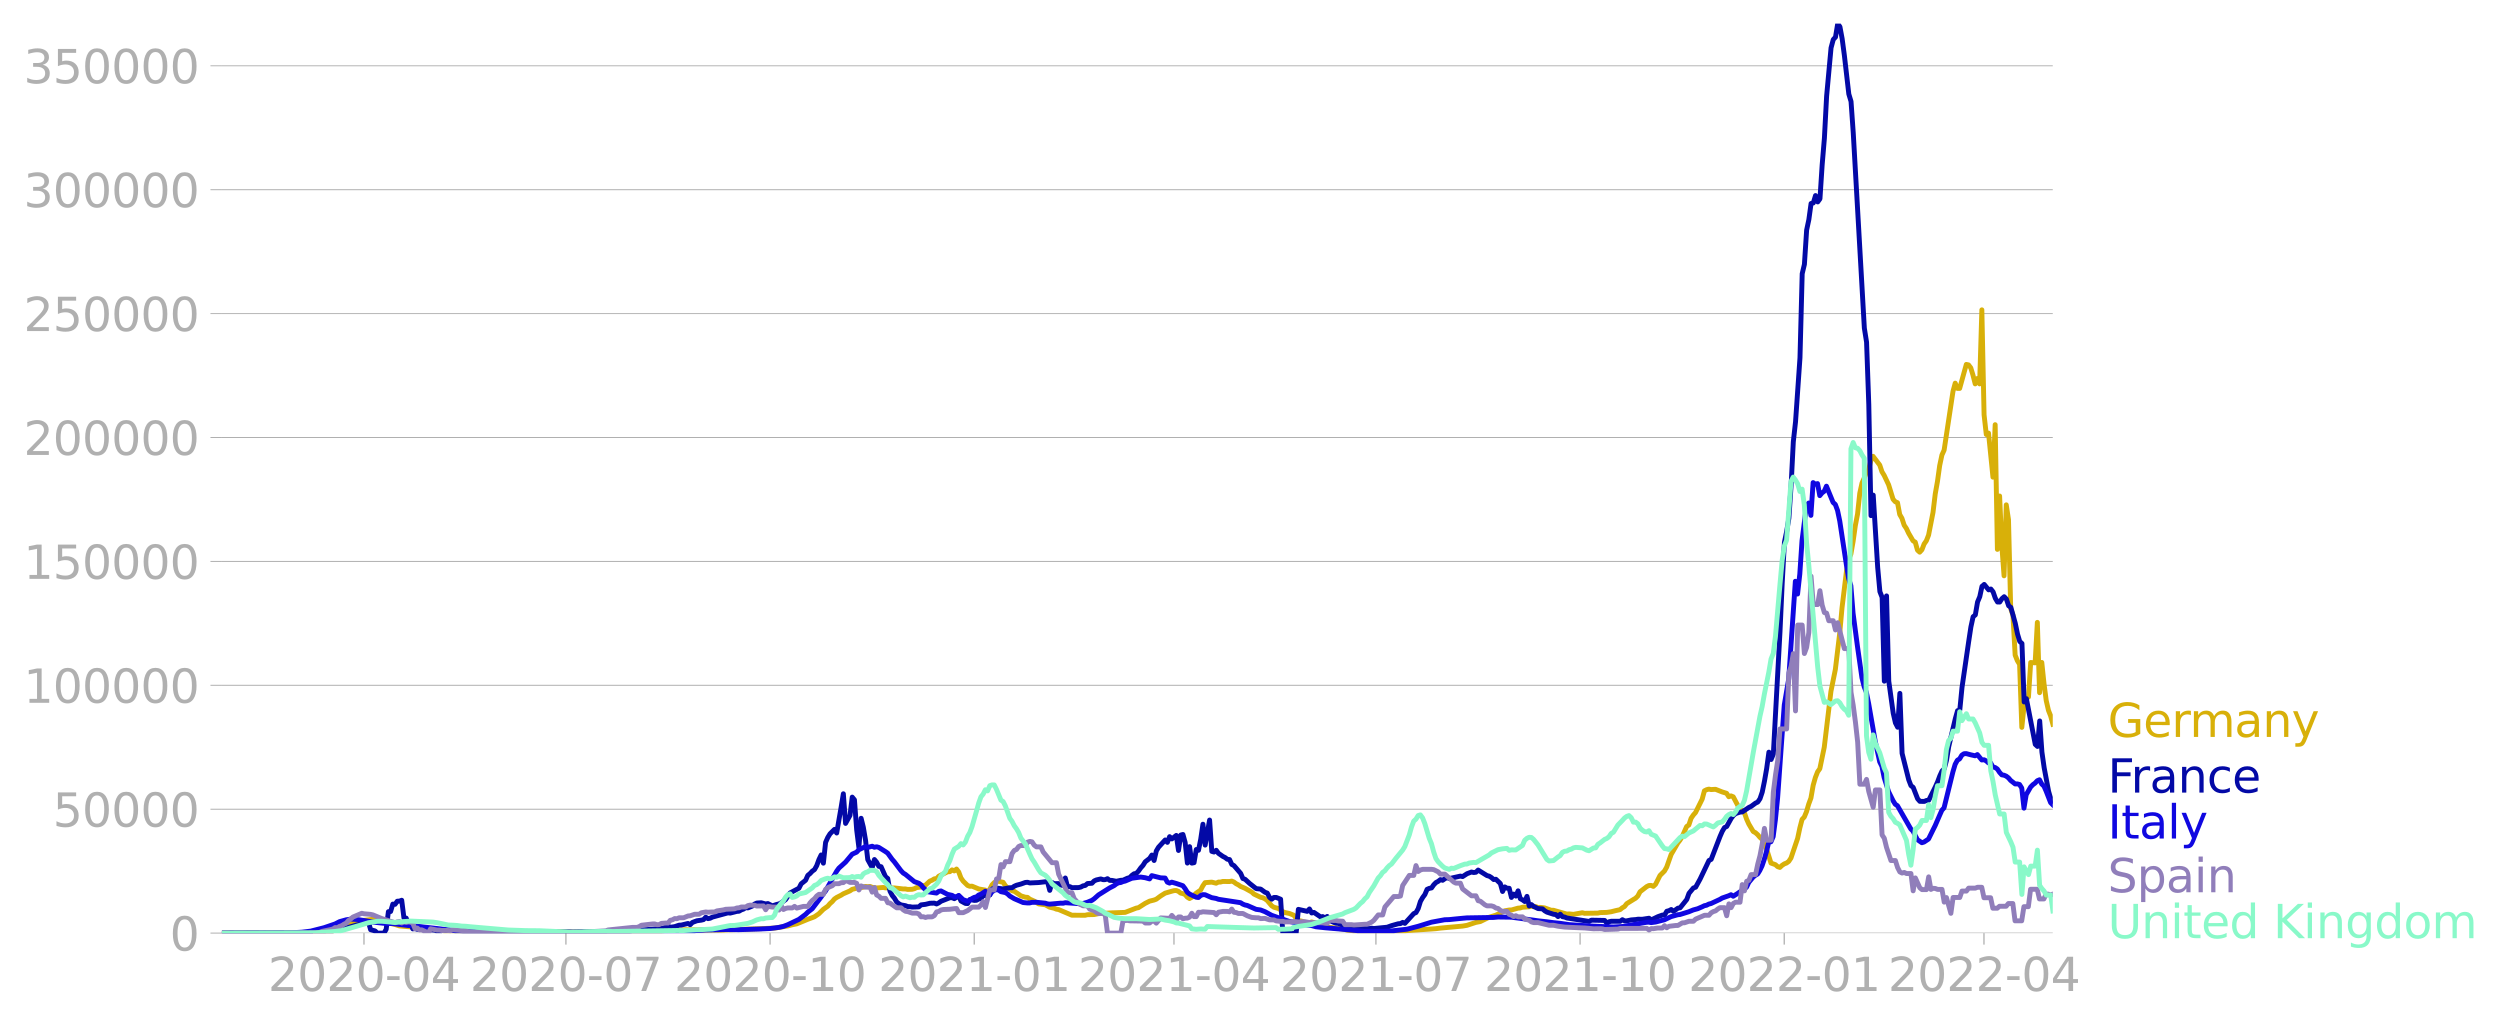 <svg xmlns:xlink="http://www.w3.org/1999/xlink" width="1015.94" height="416.199" viewBox="0 0 761.955 312.149" xmlns="http://www.w3.org/2000/svg"><defs><style>*{stroke-linejoin:round;stroke-linecap:butt}</style></defs><g id="figure_1"><path d="M0 312.15h761.955V0H0v312.15z" style="fill:none" id="patch_1"/><g id="axes_1"><path d="M67.645 284.4h558V7.2h-558v277.2z" style="fill:none" id="patch_2"/><g id="matplotlib.axis_1"><g id="xtick_1"><g id="line2d_1"><defs><path id="m79f52e9667" d="M0 0v3.5" style="stroke:#b0b0b0;stroke-width:.4"/></defs><use xlink:href="#m79f52e9667" x="110.932" y="284.4" style="fill:#b0b0b0;stroke:#b0b0b0;stroke-width:.4"/></g><g style="fill:#b0b0b0" transform="matrix(.14 0 0 -.14 81.684 302.038)" id="text_1"><defs><path id="DejaVuSans-32" d="M1228 531h2203V0H469v531q359 372 979 998 621 627 780 809 303 340 423 576 121 236 121 464 0 372-261 606-261 235-680 235-297 0-627-103-329-103-704-313v638q381 153 712 231 332 78 607 78 725 0 1156-363 431-362 431-968 0-288-108-546-107-257-392-607-78-91-497-524-418-433-1181-1211z" transform="scale(.016)"/><path id="DejaVuSans-30" d="M2034 4250q-487 0-733-480-245-479-245-1442 0-959 245-1439 246-480 733-480 491 0 736 480 246 480 246 1439 0 963-246 1442-245 480-736 480zm0 500q785 0 1199-621 414-620 414-1801 0-1178-414-1799Q2819-91 2034-91q-784 0-1198 620-414 621-414 1799 0 1181 414 1801 414 621 1198 621z" transform="scale(.016)"/><path id="DejaVuSans-2d" d="M313 2009h1684v-512H313v512z" transform="scale(.016)"/><path id="DejaVuSans-34" d="M2419 4116 825 1625h1594v2491zm-166 550h794V1625h666v-525h-666V0h-628v1100H313v609l1940 2957z" transform="scale(.016)"/></defs><use xlink:href="#DejaVuSans-32"/><use xlink:href="#DejaVuSans-30" x="63.623"/><use xlink:href="#DejaVuSans-32" x="127.246"/><use xlink:href="#DejaVuSans-30" x="190.869"/><use xlink:href="#DejaVuSans-2d" x="254.492"/><use xlink:href="#DejaVuSans-30" x="290.576"/><use xlink:href="#DejaVuSans-34" x="354.199"/></g></g><g id="xtick_2"><use xlink:href="#m79f52e9667" x="172.481" y="284.4" style="fill:#b0b0b0;stroke:#b0b0b0;stroke-width:.4" id="line2d_2"/><g style="fill:#b0b0b0" transform="matrix(.14 0 0 -.14 143.233 302.038)" id="text_2"><defs><path id="DejaVuSans-37" d="M525 4666h3000v-269L1831 0h-659l1594 4134H525v532z" transform="scale(.016)"/></defs><use xlink:href="#DejaVuSans-32"/><use xlink:href="#DejaVuSans-30" x="63.623"/><use xlink:href="#DejaVuSans-32" x="127.246"/><use xlink:href="#DejaVuSans-30" x="190.869"/><use xlink:href="#DejaVuSans-2d" x="254.492"/><use xlink:href="#DejaVuSans-30" x="290.576"/><use xlink:href="#DejaVuSans-37" x="354.199"/></g></g><g id="xtick_3"><use xlink:href="#m79f52e9667" x="234.707" y="284.4" style="fill:#b0b0b0;stroke:#b0b0b0;stroke-width:.4" id="line2d_3"/><g style="fill:#b0b0b0" transform="matrix(.14 0 0 -.14 205.459 302.038)" id="text_3"><defs><path id="DejaVuSans-31" d="M794 531h1031v3560L703 3866v575l1116 225h631V531h1031V0H794v531z" transform="scale(.016)"/></defs><use xlink:href="#DejaVuSans-32"/><use xlink:href="#DejaVuSans-30" x="63.623"/><use xlink:href="#DejaVuSans-32" x="127.246"/><use xlink:href="#DejaVuSans-30" x="190.869"/><use xlink:href="#DejaVuSans-2d" x="254.492"/><use xlink:href="#DejaVuSans-31" x="290.576"/><use xlink:href="#DejaVuSans-30" x="354.199"/></g></g><g id="xtick_4"><use xlink:href="#m79f52e9667" x="296.932" y="284.4" style="fill:#b0b0b0;stroke:#b0b0b0;stroke-width:.4" id="line2d_4"/><g style="fill:#b0b0b0" transform="matrix(.14 0 0 -.14 267.684 302.038)" id="text_4"><use xlink:href="#DejaVuSans-32"/><use xlink:href="#DejaVuSans-30" x="63.623"/><use xlink:href="#DejaVuSans-32" x="127.246"/><use xlink:href="#DejaVuSans-31" x="190.869"/><use xlink:href="#DejaVuSans-2d" x="254.492"/><use xlink:href="#DejaVuSans-30" x="290.576"/><use xlink:href="#DejaVuSans-31" x="354.199"/></g></g><g id="xtick_5"><use xlink:href="#m79f52e9667" x="357.805" y="284.4" style="fill:#b0b0b0;stroke:#b0b0b0;stroke-width:.4" id="line2d_5"/><g style="fill:#b0b0b0" transform="matrix(.14 0 0 -.14 328.557 302.038)" id="text_5"><use xlink:href="#DejaVuSans-32"/><use xlink:href="#DejaVuSans-30" x="63.623"/><use xlink:href="#DejaVuSans-32" x="127.246"/><use xlink:href="#DejaVuSans-31" x="190.869"/><use xlink:href="#DejaVuSans-2d" x="254.492"/><use xlink:href="#DejaVuSans-30" x="290.576"/><use xlink:href="#DejaVuSans-34" x="354.199"/></g></g><g id="xtick_6"><use xlink:href="#m79f52e9667" x="419.354" y="284.4" style="fill:#b0b0b0;stroke:#b0b0b0;stroke-width:.4" id="line2d_6"/><g style="fill:#b0b0b0" transform="matrix(.14 0 0 -.14 390.106 302.038)" id="text_6"><use xlink:href="#DejaVuSans-32"/><use xlink:href="#DejaVuSans-30" x="63.623"/><use xlink:href="#DejaVuSans-32" x="127.246"/><use xlink:href="#DejaVuSans-31" x="190.869"/><use xlink:href="#DejaVuSans-2d" x="254.492"/><use xlink:href="#DejaVuSans-30" x="290.576"/><use xlink:href="#DejaVuSans-37" x="354.199"/></g></g><g id="xtick_7"><use xlink:href="#m79f52e9667" x="481.58" y="284.4" style="fill:#b0b0b0;stroke:#b0b0b0;stroke-width:.4" id="line2d_7"/><g style="fill:#b0b0b0" transform="matrix(.14 0 0 -.14 452.332 302.038)" id="text_7"><use xlink:href="#DejaVuSans-32"/><use xlink:href="#DejaVuSans-30" x="63.623"/><use xlink:href="#DejaVuSans-32" x="127.246"/><use xlink:href="#DejaVuSans-31" x="190.869"/><use xlink:href="#DejaVuSans-2d" x="254.492"/><use xlink:href="#DejaVuSans-31" x="290.576"/><use xlink:href="#DejaVuSans-30" x="354.199"/></g></g><g id="xtick_8"><use xlink:href="#m79f52e9667" x="543.805" y="284.4" style="fill:#b0b0b0;stroke:#b0b0b0;stroke-width:.4" id="line2d_8"/><g style="fill:#b0b0b0" transform="matrix(.14 0 0 -.14 514.557 302.038)" id="text_8"><use xlink:href="#DejaVuSans-32"/><use xlink:href="#DejaVuSans-30" x="63.623"/><use xlink:href="#DejaVuSans-32" x="127.246"/><use xlink:href="#DejaVuSans-32" x="190.869"/><use xlink:href="#DejaVuSans-2d" x="254.492"/><use xlink:href="#DejaVuSans-30" x="290.576"/><use xlink:href="#DejaVuSans-31" x="354.199"/></g></g><g id="xtick_9"><use xlink:href="#m79f52e9667" x="604.678" y="284.4" style="fill:#b0b0b0;stroke:#b0b0b0;stroke-width:.4" id="line2d_9"/><g style="fill:#b0b0b0" transform="matrix(.14 0 0 -.14 575.43 302.038)" id="text_9"><use xlink:href="#DejaVuSans-32"/><use xlink:href="#DejaVuSans-30" x="63.623"/><use xlink:href="#DejaVuSans-32" x="127.246"/><use xlink:href="#DejaVuSans-32" x="190.869"/><use xlink:href="#DejaVuSans-2d" x="254.492"/><use xlink:href="#DejaVuSans-30" x="290.576"/><use xlink:href="#DejaVuSans-34" x="354.199"/></g></g></g><g id="matplotlib.axis_2"><g id="ytick_1"><path d="M67.645 284.4h558" clip-path="url(#pe4ab010dea)" style="fill:none;stroke:#b0b0b0;stroke-width:.3;stroke-linecap:square" id="line2d_10"/><g id="line2d_11"><defs><path id="mb9aa287200" d="M0 0h-3.5" style="stroke:#b0b0b0;stroke-width:.3"/></defs><use xlink:href="#mb9aa287200" x="67.645" y="284.4" style="fill:#b0b0b0;stroke:#b0b0b0;stroke-width:.3"/></g><use xlink:href="#DejaVuSans-30" style="fill:#b0b0b0" transform="matrix(.14 0 0 -.14 51.737 289.719)" id="text_10"/></g><g id="ytick_2"><path d="M67.645 246.636h558" clip-path="url(#pe4ab010dea)" style="fill:none;stroke:#b0b0b0;stroke-width:.3;stroke-linecap:square" id="line2d_12"/><use xlink:href="#mb9aa287200" x="67.645" y="246.636" style="fill:#b0b0b0;stroke:#b0b0b0;stroke-width:.3" id="line2d_13"/><g style="fill:#b0b0b0" transform="matrix(.14 0 0 -.14 16.108 251.955)" id="text_11"><defs><path id="DejaVuSans-35" d="M691 4666h2478v-532H1269V2991q137 47 274 70 138 23 276 23 781 0 1237-428 457-428 457-1159 0-753-469-1171Q2575-91 1722-91q-294 0-599 50Q819 9 494 109v635q281-153 581-228t634-75q541 0 856 284 316 284 316 772 0 487-316 771-315 285-856 285-253 0-505-56-251-56-513-175v2344z" transform="scale(.016)"/></defs><use xlink:href="#DejaVuSans-35"/><use xlink:href="#DejaVuSans-30" x="63.623"/><use xlink:href="#DejaVuSans-30" x="127.246"/><use xlink:href="#DejaVuSans-30" x="190.869"/><use xlink:href="#DejaVuSans-30" x="254.492"/></g></g><g id="ytick_3"><path d="M67.645 208.872h558" clip-path="url(#pe4ab010dea)" style="fill:none;stroke:#b0b0b0;stroke-width:.3;stroke-linecap:square" id="line2d_14"/><use xlink:href="#mb9aa287200" x="67.645" y="208.872" style="fill:#b0b0b0;stroke:#b0b0b0;stroke-width:.3" id="line2d_15"/><g style="fill:#b0b0b0" transform="matrix(.14 0 0 -.14 7.2 214.191)" id="text_12"><use xlink:href="#DejaVuSans-31"/><use xlink:href="#DejaVuSans-30" x="63.623"/><use xlink:href="#DejaVuSans-30" x="127.246"/><use xlink:href="#DejaVuSans-30" x="190.869"/><use xlink:href="#DejaVuSans-30" x="254.492"/><use xlink:href="#DejaVuSans-30" x="318.115"/></g></g><g id="ytick_4"><path d="M67.645 171.108h558" clip-path="url(#pe4ab010dea)" style="fill:none;stroke:#b0b0b0;stroke-width:.3;stroke-linecap:square" id="line2d_16"/><use xlink:href="#mb9aa287200" x="67.645" y="171.108" style="fill:#b0b0b0;stroke:#b0b0b0;stroke-width:.3" id="line2d_17"/><g style="fill:#b0b0b0" transform="matrix(.14 0 0 -.14 7.2 176.427)" id="text_13"><use xlink:href="#DejaVuSans-31"/><use xlink:href="#DejaVuSans-35" x="63.623"/><use xlink:href="#DejaVuSans-30" x="127.246"/><use xlink:href="#DejaVuSans-30" x="190.869"/><use xlink:href="#DejaVuSans-30" x="254.492"/><use xlink:href="#DejaVuSans-30" x="318.115"/></g></g><g id="ytick_5"><path d="M67.645 133.344h558" clip-path="url(#pe4ab010dea)" style="fill:none;stroke:#b0b0b0;stroke-width:.3;stroke-linecap:square" id="line2d_18"/><use xlink:href="#mb9aa287200" x="67.645" y="133.344" style="fill:#b0b0b0;stroke:#b0b0b0;stroke-width:.3" id="line2d_19"/><g style="fill:#b0b0b0" transform="matrix(.14 0 0 -.14 7.2 138.663)" id="text_14"><use xlink:href="#DejaVuSans-32"/><use xlink:href="#DejaVuSans-30" x="63.623"/><use xlink:href="#DejaVuSans-30" x="127.246"/><use xlink:href="#DejaVuSans-30" x="190.869"/><use xlink:href="#DejaVuSans-30" x="254.492"/><use xlink:href="#DejaVuSans-30" x="318.115"/></g></g><g id="ytick_6"><path d="M67.645 95.58h558" clip-path="url(#pe4ab010dea)" style="fill:none;stroke:#b0b0b0;stroke-width:.3;stroke-linecap:square" id="line2d_20"/><use xlink:href="#mb9aa287200" x="67.645" y="95.581" style="fill:#b0b0b0;stroke:#b0b0b0;stroke-width:.3" id="line2d_21"/><g style="fill:#b0b0b0" transform="matrix(.14 0 0 -.14 7.2 100.9)" id="text_15"><use xlink:href="#DejaVuSans-32"/><use xlink:href="#DejaVuSans-35" x="63.623"/><use xlink:href="#DejaVuSans-30" x="127.246"/><use xlink:href="#DejaVuSans-30" x="190.869"/><use xlink:href="#DejaVuSans-30" x="254.492"/><use xlink:href="#DejaVuSans-30" x="318.115"/></g></g><g id="ytick_7"><path d="M67.645 57.817h558" clip-path="url(#pe4ab010dea)" style="fill:none;stroke:#b0b0b0;stroke-width:.3;stroke-linecap:square" id="line2d_22"/><use xlink:href="#mb9aa287200" x="67.645" y="57.817" style="fill:#b0b0b0;stroke:#b0b0b0;stroke-width:.3" id="line2d_23"/><g style="fill:#b0b0b0" transform="matrix(.14 0 0 -.14 7.2 63.136)" id="text_16"><defs><path id="DejaVuSans-33" d="M2597 2516q453-97 707-404 255-306 255-756 0-690-475-1069Q2609-91 1734-91q-293 0-604 58T488 141v609q262-153 574-231 313-78 654-78 593 0 904 234t311 681q0 413-289 645-289 233-804 233h-544v519h569q465 0 712 186t247 536q0 359-255 551-254 193-729 193-260 0-557-57-297-56-653-174v562q360 100 674 150t592 50q719 0 1137-327 419-326 419-882 0-388-222-655t-631-370z" transform="scale(.016)"/></defs><use xlink:href="#DejaVuSans-33"/><use xlink:href="#DejaVuSans-30" x="63.623"/><use xlink:href="#DejaVuSans-30" x="127.246"/><use xlink:href="#DejaVuSans-30" x="190.869"/><use xlink:href="#DejaVuSans-30" x="254.492"/><use xlink:href="#DejaVuSans-30" x="318.115"/></g></g><g id="ytick_8"><path d="M67.645 20.053h558" clip-path="url(#pe4ab010dea)" style="fill:none;stroke:#b0b0b0;stroke-width:.3;stroke-linecap:square" id="line2d_24"/><use xlink:href="#mb9aa287200" x="67.645" y="20.053" style="fill:#b0b0b0;stroke:#b0b0b0;stroke-width:.3" id="line2d_25"/><g style="fill:#b0b0b0" transform="matrix(.14 0 0 -.14 7.2 25.372)" id="text_17"><use xlink:href="#DejaVuSans-33"/><use xlink:href="#DejaVuSans-35" x="63.623"/><use xlink:href="#DejaVuSans-30" x="127.246"/><use xlink:href="#DejaVuSans-30" x="190.869"/><use xlink:href="#DejaVuSans-30" x="254.492"/><use xlink:href="#DejaVuSans-30" x="318.115"/></g></g></g><path d="m67.645 284.4 27.73-.104 2.706-.169 2.706-.36.676-.082 3.382-1.083 1.353-.722 1.352-.537.677-.387.676-.218 4.735-.564 4.058.786.676.336 2.03.476 1.352.437 4.735.405 1.352.245 7.44.789 1.353.013 8.116.252 2.03.063 18.261.088 3.382-.13 4.735.126 14.88-.02 6.087-.139 12.85-.433 2.03-.1 10.822.102 2.029-.093 2.705-.076 8.793-.332 2.706-.104 4.058-.652 1.352-.362 1.353-.277 2.03-.831 1.352-.563 1.353-.497.676-.265 1.353-.924 1.353-1.345 1.352-.96.677-.796.676-.592.676-.803.677-.468 1.352-.692.677-.426 1.353-.59.676-.304.676-.469 1.353-.335.676.002 1.353-.34.676-.219.677.101.676-.1.677.274 1.352.198 2.03-.146.676.13 2.705.01 2.706.317.676-.005.676.147 1.353-.045.676-.175.677-.341 1.353-.174.676-.383.676-.176 1.353-1.246.676-.262.677-.435.676-.04.676-.747 2.706-1.357.676-.03.677-.55.676.322.676-.568.677.89.676 1.817.676.972 1.353 1.328.677.246.676-.038 2.029.843 2.03.36.675.665.677-.963.676-1.295.677-.715.676-.286.676-.098 1.353.31.676 1.022.677.65.676.33.676.578.677.154 1.353.906.676.486 1.353.42.676.044.676.535 1.353.606 1.353.856 2.029.268 1.353.738 1.352.318.677.278.676.116 4.058 1.729 4.058.012.677-.168 2.029-.046 1.353-.275 2.029-.126 2.029-.12 1.353-.041 2.705-.1 3.382-1.306.676-.132 2.03-1.304 1.352-.68 1.353-.336.676-.256 1.353-.997 1.353-.85 2.029-.59.676-.178.676-.034.677.253.676.537.676.149.677.287.676.796.677.42.676-.386 1.353-1.255 1.352-.935.677-1.297.676-.973 2.03-.151 1.352.324.676-.344.677-.01.676-.185 2.03.038.675-.147.677.286.676.516.677.347.676.48 1.353.565 2.029 1.125.676.63 2.03.984.676.152.676.338.676.489 1.353 1.612.676.448 1.353.37.676.417.677.553.676.277 1.353.28 1.353.543.676.907.676.646 1.353.329.676.309 1.353.09.677-.248.676.18 1.353.793 1.352.245.677.063 1.352.336 4.059.537 1.352.348 2.03.178 11.498.251 7.44-.459 4.734-.312 1.353-.1 1.353-.174 6.763-.612 1.353-.23 2.705-.893 1.353-.256 2.706-1.32 1.352-.417.677-.198 2.705-1.34 1.353-.244h.676l2.03-.57.676-.058.676-.22 2.03-.13.676-.184.676.138.676-.04.677.335.676-.083 1.353.163 2.029.73.676.001 4.058 1.15.677-.048 1.352.13 2.706-.483.676.174 4.058-.065.677-.156 2.029-.06 1.353-.197 1.352-.341 1.353-.296.676-.552.677-.399.676-.869 2.03-1.269.676-.4.676-.668.676-1.29 2.03-1.58.676-.334.676-.036.677.303.676-.638 1.353-2.688 1.352-1.35.677-1.188 1.352-3.833 2.03-3.513.676-.873.676-1.102 1.353-3.057.676-.467.677-2.033.676-.996.676-.759 2.03-4.092.676-2.53.676-.345.677-.18.676.138 1.353-.08 2.029.802 1.353.418.676 1.046.676-.26.677.28 1.352 2.576.677 1.016 1.352 1.222.677 1.974.676 1.504 1.353 2.288.676.356.677.61.676.798.676.609.677 1.267.676 1.677 1.353 4.3 1.353.487.676.606.676.233.677-.627.676-.45.676-.261.677-.497.676-1.023 2.03-5.992.676-3.183.676-2.593.676-.727.677-1.633.676-2.321.676-1.843.677-3.872.676-2.388.676-1.721.677-.96 1.353-6.539 2.029-16.993 1.352-6.71 1.353-11.245.676-7.51 1.353-11.188.677-3.618.676-1.61.676-3.848.677-4.801.676-3.559.676-6.332.677-3.091.676-1.533.676-1.829.677-.75.676-2.779.677-1.267 2.029 2.666.676 2.028.676 1.118 1.353 2.86 1.353 4.403.676.77.677.28.676 3.594.676 1.179.677 2.082.676 1.004.676 1.432 1.353 2.335.676.41.677 2.442.676.61.677-.74.676-1.766.676-.969.677-1.734 1.352-6.92.677-5.62.676-3.802.676-4.842.677-3.207.676-1.505 2.706-17.913.676-2.498.676 1.599.677.007 2.029-7.314.676.145.677.886.676 2.22.676 2.677.677-1.648.676 1.646.676-22.561.677 31.997.676 5.996.676-.427 1.353 13.428.677-15.994.676 38.004.676-16.264.677 15.212.676 9.106.676-21.627.677 4.504.676 27.12.676 1.985.677 12.203.676 1.693.677 1.112.676 19.201.676-6.466.677-2.261.676-.524.676-10.521 1.353.108.676-12.334.677 21.426.676-9.218.677 6.485.676 5.155.676 2.963.677 1.732.676 2.512h0" clip-path="url(#pe4ab010dea)" style="fill:none;stroke:#d8b009;stroke-width:1.5;stroke-linecap:square" id="line2d_26"/><path d="m67.645 284.4 27.055-.107 3.381-.224 2.706-.309 2.705-.435 1.353-.375 1.353-.299 2.705-.79.677-.107.676-.581.676-.203.677.196.676-.155.676 2.344 1.353.372.676.673h2.03l.676-1.151.676-5.384.677-.052.676-2.259.676.07.677-.949.676-.035.676-.255.677 5.358.676.075.677 1.595.676.152.676 1.541.677-.1.676.23.676.05 1.353-.184.676.351.677-.316.676.247 1.353.125 1.353.554.676-.603 2.03.08 2.028.077.677.39 9.469.19.676-.332.676.017 1.353-.207 1.353.089.676.367 1.353-.109.676.132 2.03-.127.676-.415.676.43 3.382-.017 4.058-.017 3.382.023.676.081 2.706-.135 1.352.088 2.03-.087 3.381.02h1.353l3.382-.005 4.058-.223 2.03-.06 2.028-.098 2.03-.092 6.087-.505 1.352-.172 1.353-.664.676.445 1.353-.204 1.353-.45.676-.029 2.03-.489.676.378.676-.693 1.353-.503 1.353-.192.676-.163.676-.734.677.443.676-.133.676-.339 4.735-1.293.676.073 1.353-.34.676-.18.677-.05.676-.4.676-.24.677-.453.676.085 1.353-.564.676-.612.677-.31 1.352-.081 1.353.358.676-.122 1.353.706 1.353-.449.676-.144.677-.357 1.352-.967 1.353-2.024 2.706-1.445.676-1.333 1.353-1.086.676-1.494.676-.547.677-.729.676-.48.676-1.192.677-1.858.676-1.416.677 2.506.676-6.336.676-1.52.677-1.094 1.352-1.343.677 1.097 1.352-7.838.677-4.116.676 9.028 1.353-2.445.676-5.562.677.821.676 9.136.676 5.393.677-8.904.676 2.726.676 3.972.677 5.902 1.353 2.454.676-2.48.676.815.677 1.27.676.094 1.353 3.059.676.538.676 3.85.677 1.304.676.84.677 1.132.676.56.676.364 1.353.24.676.273.677.024.676.136 2.03-.075.676-.604 1.352-.166 1.353-.328 1.353-.04.676.25.676-.328.677-.488 2.705-1.075.677-.014.676.295 1.353-.832.676 1.547 1.353.738.676.04.677-1.244 1.352.283.677-.04.676-.392.676-.105.677-1.008.676.144.676-.19.677-.055.676-1.803.677-.373 1.352.145 1.353.182 2.03-.365.675.002.677-.46.676-.305 1.353-.365 1.353-.484.676-.054.676.203 2.706-.124 2.029-.236.676.059.677 2.567.676-2.414.676.373 1.353-.036.676.466.677.107.676-2.272.677 2.687.676-.07.676.328 2.03-.029.676-.155.676-.37.676-.122.677-.58 1.353-.091.676-.7.676-.312 1.353-.305.676.225.677-.008.676-.289.676.509.677.014 1.353.262 1.352-.292.677-.033 1.352-.61.677-.17.676-.687.676-.498.677-.1.676-.739.677-.955.676-.754.676-1.083 1.353-1.057.676-1.007.677 1.654.676-2.9.676-1.142 2.03-2.213.676.724.676-1.73.677.685 1.352-1.06.677 4.582.676-4.695.676-.182.677 2.446.676 6.271.677-5.001.676 5.019.676-.134.677-4.02.676.241.676-3.353.677-4.594.676 6.365 1.353-7.634.676 9.551.677.199.676-.534.676.926 1.353.945.676.348.677.526.676.081.676 1.484.677.365 2.029 2.359.676 1.573.677.237 1.352 1.239 2.03 1.606 1.352.136 1.353.981.676.243.677 1.306.676.55.676-.53.677-.005 1.352.54.677 10.342h4.058l.676-7.246 2.706.602.676-.723.677 1.22.676-.176 2.029 1.368.676-.087.677.413.676-.455.676 1.196 1.353.621.677.238.676.052 2.029.832 7.44.762.676-.128.677.103 4.058-.397 1.353-.484 2.029-.571.676-.05.676-.364.677.284 2.705-2.967.677-.315.676-1.215.676-2.171.677-1.192.676-.914.676-1.59.677-.292.676-.132.677-.961.676-.686.676-.359.677-.529.676.203.676-.482.677-.343.676.305 3.382-.755.676.148 1.353-.879 1.353-.511.676.154.676-.087.677-.667 2.705 1.685.677.185.676.428.676.592.677-.085 1.352 1.298.677 2.426.676-1.394.677.396.676.025.676 2.793.677-1.017.676.597.676-1.594.677 2.406.676.347.676.5.677-1.565.676 2.934.677-.428.676.562 1.353.65 1.352.088.677.598.676.403 2.03.655.676.084.676.613.676-.728.677.764.676.116.676.281 6.764 1.038.676-.376 4.059.08.676.876.676-.48.677-.15 2.705.016.676-.483.677.364.676-.029 1.353-.28 1.353-.101.676-.108 1.353.016 2.029-.311.676.503 2.03-.983 1.352-.483.676-.038.677-1.129.676-.176.676-.35.677.56 1.353-.967.676-.115 2.029-2.534.676-1.876 1.353-1.648.676-.22 1.353-2.47 2.706-5.667.676-.347 2.705-7.001.677-1.551.676-1.14.677-.333 1.352-2.451.677-.911.676-.571 1.353-.448.676-.05 2.03-1.375.676-.322 1.352-.997.677-.327.676-1.022.676-2.006.677-3.316.676-3.882.676-4.971.677 2.241.676-1.656 1.353-24.905.676-12.398.677-14.897.676-12.356.676-3.316.677-3.993.676-9.945.676-13.39.677-6.08 1.353-19.485.676-25.643.676-2.854.677-10.45.676-3.19.676-4.909.677-.16.676-2.259.676 1.939.677-.941.676-10.407.677-8.058.676-12.832 1.353-14.72.676-2.537.676-.736.677-4.109.676.954.676 3.638.677 5.088 1.353 11.772.676 2.269.676 9.56 3.382 59.522.676 4.273.677 18.994.676 33.88.677-6.25 1.352 21.981.677 7.431.676 1.752.676 25.542.677-25.989.676 25.973 1.353 9.765.676 2.972.677 1.309.676-10.31.676 18.274 2.03 8.082.676 1.77.676.51 1.353 3.485.676.778 1.353.035.676-.294.677-.06 2.029-4.106.676-1.512.676-1.818.677-1.479.676-.68.677-2.555.676-4.169 2.029-8.59.676-2.4.677-.206.676-6.884 2.03-13.946.676-4.468.676-3.118.676-.569.677-3.936.676-1.615.676-3.147.677-.587 1.352 1.652.677-.25.676.855.677 1.955.676 1.15.676.005.677-1.043.676-.581.676.71.677 2.049.676.482 1.353 4.864.676 3.258.677 2.267.676.618.676 17.832.677-1.001 2.705 13.933.676.62.677-7.769.676 9.494.677 4.745 1.352 7.19.677 2.398.676.572h0" clip-path="url(#pe4ab010dea)" style="fill:none;stroke:#0309a6;stroke-width:1.5;stroke-linecap:square" id="line2d_27"/><path d="m67.645 284.4 20.967-.094 3.382-.19 2.706-.329 4.058-1.035 3.382-1.149 1.352-.701 2.03-.566 1.352-.204 2.03.108 2.705.421 2.029.366 1.352.158 2.03.22 2.705.092 1.353.172 1.352.179 2.03.236.676-.076 2.029.296 10.822 1.246 1.353.025 6.763.332 16.233.284 2.705.034 4.059-.035 11.498.058 14.88-.056 11.498-.251 8.116-.51 3.382-.064 2.706-.062 4.058.033 6.087-.183 3.382-.167 2.705-.338 1.353-.309 1.353-.516 3.382-1.618 2.029-1.53.676-.674 1.353-1.046 2.705-3.56.677-1.032.676-.827 3.382-6.011.676-.932 2.03-1.84 2.028-2.422 1.353-.618.676-.74 1.353-.634.676-.335.677.276 1.353-.372.676.313.676-.142.677.194 2.029 1.272.676.478 1.353 1.876.676.774 2.03 2.702.676.707.676.418 2.705 2.203 1.353.481.677.487.676.858 1.353 1.252 2.705.405.676-.52.677-.133 2.029 1.053 1.353.29.676.394.676.021.677-.392 1.352 1.302 1.353.474.677-.248.676-.587.676-.342.677-.153.676-.573.676-.24 1.353-.893 1.353 1.05.676-.879.677-.472.676-.187.676.122.677.491 1.352.276.677.396.676.656 1.353.804 1.353.582 1.352.592 1.353.128.676-.01.677-.175 1.352-.025 2.706.276.676.217.677.076 3.381-.299.677.025.676-.16 4.058.277.677.15 2.029-.579 1.353-.561.676-.468 1.353-1.201 3.381-2.123 1.353-.7.677-.51.676-.355.676-.084.677-.287.676-.155 2.03-.861 2.028-.28.677-.083 1.352.197 1.353.365.676-.998 2.706.677 1.353.057.676 1.251.676.29.677-.285 1.352.394 1.353.45.676.24.677.895.676 1.1.677.537 2.029.968.676.097.676-.612.677-.267.676.026 2.03.89 1.352.246.676.25 6.764 1.037.676.433.677.27.676.138 2.705 1.187 1.353.186 1.353.529 2.029 1.103 2.03.719 3.38 1.158 2.03.405 2.705.592 2.03.264 1.352.363 2.706.293 4.058.346 8.116.744 5.411-.006 2.706-.116 4.734-.528 3.382-.882 4.058-1.253 2.03-.379 2.028-.369 1.353-.042 2.03-.21 2.028-.196 1.353-.12 8.116-.134 1.353-.128 4.058.053 2.706.356 3.382.446 2.029.295 2.705.297 2.03.272 2.028.203 2.706.39 3.382.23 4.058.232 6.087.269 2.705-.148 7.44-1.293.677-.03.676.131 1.353-.176 2.705-.684 2.03-.962 2.029-.57.676-.07 2.705-.844 1.353-.555 1.353-.37 1.353-.582.676-.338.676-.143.677-.348.676-.169 2.705-1.265.677-.405 2.029-.711.676-.31.677.463 1.352-.85 2.706-1.897.676-1.466 1.353-1.635.676-.549.677-.378.676-1.091.676-1.418.677-1.994.676-2.37.676-2.885.677-.062.676-1.575.677-5.127.676-6.656 1.353-18.999.676-9.33 1.353-7.929 2.029-29.783.676 3.88.677-6.073.676-10.197 1.353-10.687.676-.768.676 3.76.677-9.988.676.496.676-.196.677 3.67.676-.82.677-.514.676-1.542 2.029 4.947.676.617.677 1.818.676 3.24 2.03 13.377.676 4.141.676 2.162.676 8.413 1.353 10.218 1.353 9.46.676 2.716.676 1.73.677 3.33 2.029 11.636 1.353 6.212.676 1.383.676 3.389 1.353 4.31 1.353 2.732.676 1.094.677.463 4.058 7.06.676.669 1.353 2.613 1.353.93.676-.216 1.353-.906 1.352-2.75.677-1.356 1.352-3.125.677-1.525.676-.76 2.706-10.986.676-2.27.676-1.245.677-.405.676-1.132.676-.454.677-.03 1.353.36 1.352.305.677-.366 1.352 1.644.677-.07.676.346.676.605.677.025.676 1.228.677.164.676.458.676 1.014.677.754.676.118.676.283.677.524.676.788 1.353 1.063.676-.012.677.18.676 1.092.676 6.12.677-4.084 1.352-2.355.677-.701.676-.496.676-.722.677-.287.676 1.296.677.643.676 1.548 1.353 3.482.676.67h0" clip-path="url(#pe4ab010dea)" style="fill:none;stroke:#1007e1;stroke-width:1.5;stroke-linecap:square" id="line2d_28"/><path d="m67.645 284.4 27.73-.103 2.03-.115.676-.303 2.706-.564.676-.17.677-.437.676.054.676-.41.677-.215.676-.455.676-.318.677-.806.676-.455.676-.592 2.706-1.157.676.155 2.03.18.676.15 2.705 1.12 4.058 1.266.677-.248.676-.09.676.416.677-.339.676.187.677-.165.676.097.676.288.677 1.718.676-.219.676.563.677-.032 2.029.955.676-1.275 2.03.397.676-.001.676.124 1.353-.025 1.352.081.677-.274 2.705.227 1.353.105.676.235 2.03.073.676-.124 8.116.062 1.353.179 2.705.04 5.411-.04 4.058-.002 10.822-.057 6.764-.366.676-.273 7.44-.78h1.353l.676-.233.677-.425 3.382-.392.676-.01.676.23.677-.023.676-.374 1.353-.105h.676l.676-.825.677-.16.676-.378.677.055.676-.288h1.353l1.352-.552.677-.067 1.352-.459h1.353l.677-.452 1.352-.246.677.075 1.352-.075h.677l.676-.322 2.03-.317.676-.184 2.029-.092.676-.05.676-.252.677-.056.676-.239h1.353l.676-.434.677-.147 1.352.059.677.228 2.029-.038.676 1.165.676-1.04 1.353.236h1.353l.676.896.677-1.295.676 1.126.676-.324.677-.158h1.352l.677-.472.676.526 2.03-.515h1.352l.676-1.082.677-.729.676-.54.676-.827.677-.503h1.353l.676-1.543.676-.49 1.353-.582.676-.62h1.353l.676-.305.677-.027.676-.57.677.18.676.333h1.353l.676.284.676 2.015.677-1.236.676.259.676.123h1.353l.677 1.523.676-1.42.676 2.285.677.354.676.67h1.353l.676 1.337.676.1 1.353.975.677.465h1.352l.677.637.676.429.676.096 1.353.46h1.353l.676.248.677.891.676-.047.676.234.677-.191h1.352l.677-.392.676-1.114.676-.141.677-.45.676-.14 2.03-.076 1.352-.177.676-.057.677 1.275h1.352l1.353-.635 1.353-1.048h2.029l.676-.66.677-1.037.676 1.803 1.353-5.37h1.353l.676-3.328.676-.187.677-4.194.676.7.676-1.591h1.353l.676-2.467.677-.955.676-.292.677-.915.676-.29h1.353l.676-1.029.676-.231.677.139.676 1.02.676.515h1.353l.677 1.525 2.705 3.296h1.353l.676 3.517 2.706 5.636h1.352l.677 1.817 1.352 1.471 1.353.7h1.353l.676 1.014 1.353.455.676.533.677.334h1.352l.677.526.676 5.455h4.058l.677-3.755 1.352-.13.677.142 4.058.077.676.577h1.353l.676-.552.677-.06.676.658 1.353-1.596 2.029.105.676.056.677-.92 1.352 1.506.677-1.033h.676l.676.555.677-.176.676-.027.677-.309.676-1.173.676 1.033h.677l.676-1.336.676.035.677-.182 3.382.236.676.68.676-.782 1.353-.247h1.353l.676.132.676-.827.677.977.676.072.677.28h1.352l1.353.717 1.353.49 1.352.102h.677l.676.255 1.353-.057 1.353.443h1.352l.677.315 1.352.14.677-.004.676.168 2.03-.001.676-.148 1.352.164 1.353-.075h.676l1.353.249 4.058.083 1.353.155.676-.944 1.353.089h.677l.676.148 1.353.072.676 1.058 2.03-.007.675.103 3.382-.23h.677l1.352-.65.677-.528 1.352-1.67h1.353l.677-2.42 2.705-3.181h1.353l.676-.143.676-3.218 2.03-3.081h1.352l.677-2.989.676 1.8.676-.454.677-.199 2.705-.011.677.095 1.352.678.677.693h1.352l2.706 2.41.676.344h1.353l.676 1.759 2.706 2.09h1.352l.677 1.502.676.145 1.353 1.082.676.346h1.353l.676.197.677.46.676.127.676.575.677.32h1.353l.676.907.676.249.677.428.676-.264.676.343h1.353l.676.661 1.353.371.677.518.676.202h1.353l3.381.822h1.353l1.353.284 2.029.259 2.03.102 4.057.17 2.706.25 2.029-.03.676.048.677.194 2.029-.056 2.029-.071.676-.204 2.706-.003 5.41-.008.677.484.676-.42.677.027 1.352-.207h1.353l.676-.692.677.628.676-.45 2.03-.244h.676l1.352-.806.677-.022 1.352-.465h1.353l.676-.656 2.706-1.161h1.353l.676-.76.676-.376.677-.216.676-.566.676-.413h1.353l.677 2.472.676-3.62.676 1.137.677-1.285.676-.362 1.353.009.676-5.374.676 1.907.677-2.928.676-.269.677-1.754 1.352-.01.677-3.226.676-2.555.676-3.55.677-4.75.676 3.6h1.353l.676-14.557.677-5.378.676-4.394.676-9.578h2.03l.676-17.064.676-1.953.676-3.93.677 17.446.676-26.159h1.353l.676 8.672.677-1.852.676-4.526.676-17.173.677 8.625h1.352l.677-4.216.676 4.366.677 2.286.676.185.676 2.31h1.353l.676 2.81.677-2.202 2.029 7.89h1.353l.676 13.304.676 3.993.677 5.106.676 6.099.676 12.831h1.353l.676-1.47.677 3.672 1.353 4.823.676-5.288h1.353l.676 13.709.676 1.02.677 2.776 1.352 4.017h1.353l.677 2.15.676 1.315.676.345.677-.181.676.333h1.353l.676 5.263.676-3.924 1.353 3.006.677.553h1.352l.677-3.884.676 3.82.676-.337.677.057.676.275h1.353l.676 3.884.677-1.394 1.352 4.807.677-4.828h2.029l.676-1.951h1.353l.676-.895h2.03l.676-.268H604l.677 3.196h2.029l.676 3.19h1.353l.676-.602h2.03l.676-.825h1.352l.677 5.27h2.029l.676-4.312h1.353l.676-5.302h2.03l.676 2.941h1.353l.676-1.462h.676l.677.288.676-.288h0" clip-path="url(#pe4ab010dea)" style="fill:none;stroke:#907eba;stroke-width:1.5;stroke-linecap:square" id="line2d_29"/><path d="m67.645 284.4 28.407-.075 6.088-.436 2.029-.28 6.087-1.76 2.029-.626 2.705-.428 1.353-.019 4.058.378 2.706-.27 2.029-.16 6.764.3 1.352.197 2.03.415 1.352.298 1.353.048 1.353.09 1.352.181 1.353.063 1.353.145 11.498.99 5.41.182 4.059.032 8.116.361 1.353.09 3.382-.065 1.353-.07 6.763-.148 1.353.083 19.615-.323 2.029.02 8.792-.465 5.411-1.06 1.353-.033 1.353-.195 2.705-.434 1.353-.432 1.353-.624L232 280l.677.036.676-.24 1.353-.132.676-.012.677-.737.676-1.863 1.353-1.72.676-.761.676-1.146.677-.745.676-.248.676 1.088.677-.15.676-.29.677-.603 2.029-.456 2.029-1.41.676-.748.676-.244.677-.528.676-.74 1.353-.528.676-.165.677.214.676-.197.676-.416.677.12.676-.373 1.353.517 2.029-.052.676-.332.677.289.676-.26.676-.041.677.237.676-1.009.676-.432.677-.205.676-.474 1.353.038.676.363.677 1.142 2.029 2.194.676.638.676.944.677.15 2.705 2.304.677.334.676-.233 1.353.504.676-.172.676.032.677-.555.676-.258.677.115.676-.045 2.029-1.883.676-.128 1.353-1.272.676-.932.677-1.556 1.353-1.357.676-1.896.676-1.41.677-1.987.676-1.521 1.353-.852.676-.823.676.396.677-.863.676-1.756.677-1.174.676-1.815 1.353-4.71.676-2.447.676-1.886.677-.842.676-1.329.676.347.677-1.588.676-.237.677.01.676 1.362 1.353 3.273.676.43.676 1.329 1.353 3.775.676.937.677 1.318.676.936.677 1.167.676 1.679 1.353 1.766 1.352 3.089.677 1.47.676.99 1.353 2.314.676.962 1.353.737.676.66.677.87.676 1.078 3.382 2.746.676.776 1.353.97 1.353 1 .676.195.676.035.677.156 1.352.647.677.125.676-.094 2.03.755 2.028 1.11.677.56.676.23 2.03 1.02 1.352.23 2.029.171 3.382-.01 4.058.256 3.382-.16 1.353.34 1.352.212 1.353.348.676.303.677.053 3.382.854.676.886 1.353.15 1.352-.104 1.353.068.676-.82 2.706.096 6.087.198 5.411.163 6.764-.121.676.524 2.03-.043 2.028-.109.677-.516 5.41-.806 2.03-.682 2.029-.786 1.352-.552 4.059-1.184.676-.385 2.705-1.02.677-.42 1.353-1.408.676-.544.676-.852.677-.602.676-1.316 1.353-1.991 1.352-2.422.677-.708.676-1.005.677-.483.676-.884.676-.7.677-.482 1.352-1.762 2.03-2.467.676-1.086 1.353-3.535.676-2.415.676-1.806.677-.595.676-1.103.676-.212.677.923.676 1.713 1.353 4.508.676 1.653.677 2.509.676 1.99.676.983 1.353 1.376.676.524 1.353.433.676-.368.677.093 2.029-.848 1.353-.476.676-.028.676-.306 1.353-.193.676.081 2.03-1.187 2.029-1.167.676-.6 2.03-1.004 1.352-.26 1.353-.13.676.59.676-.14 1.353.019 2.03-1.366.675-1.57.677-.591.676-.327.677.046.676.576 1.353 1.698 2.705 4.418.676.481 1.353-.13 1.353-1.077.676-.421.677-.998.676-.34.676-.054.677-.408.676-.18.676-.391.677-.155 1.353.11.676.051 1.353.699.676.173 1.353-.832.676-.045.676-1.077.677-.427 1.353-1.062.676-.297.676-.524.677-1.002.676-.369 1.353-2.198 1.352-1.39.677-.752.676-.497.677-.238.676.643.676 1.36.677-.018.676.508.676 1.321.677.62.676.44.676.116.677-.385.676 1.082 1.353.55 2.029 2.984.676.829.677.08.676.215 3.382-3.644.676-.447.677.15 1.352-1.108 1.353-.616 2.03-1.682.676.1.676-.553.676.03 2.03.887.676-.528.676-.682 1.353-.331.676-.741.677-.954.676-.535.676-.329.677.325.676-.798.676-1.163.677-.51.676-.31.676-1.53.677-2.918 2.029-11.725 2.029-10.991.676-2.986.677-3.802 1.352-6.675.677-4.001.676-1.706.677-5.263 1.352-15.582.677-7.457.676-4.46.676-1.76 1.353-17.917.676-1.304.677.889.676 1.157.677 2.335.676-.71.676 4.798.677 11.488.676 6.813 2.03 23.306.675 7.713.677 5.838 1.353 5.026.676-.179 1.353.846 1.352-1.08.677-.085.676.625.676 1.183.677.772.676.515.677 1.332.676-81.211.676-1.922.677 1.602.676.16.676.725.677 1.318.676.992.676 84.615.677 5.003.676 2.116.677-7.42.676 2.564 1.353 2.93 1.352 4.598.677 1.478.676 12.032.676 1.208.677.727.676 1.1.677.323.676.508 2.029 4.675.676 4.232.677 3.346.676-4.725.676-6.262.677-.505.676-.748.677-1.391h1.352l.677-4.789.676 3.94.676-2.519.677-4.192.676-3.038h1.353l.676-4.83.677-6.208.676-2.728.676-.697.677-2.162h1.352l.677-5.907.676 2.7 1.353-2.107.676 1.604h1.353l.676 1.189 1.353 3.057.676 2.864.677.911h1.352l.677 7.768.676 3.282.677 4.037 1.352 5.845h1.353l.676 5.617 1.353 2.862.676 1.65.677 4.53h1.353l.676 9.856.676-8.399 1.353 2.358.676-2.582h1.353l.676-4.872.677 10.735.676.977.677.754.676 1.222 1.353-.006.676 4.86h0" clip-path="url(#pe4ab010dea)" style="fill:none;stroke:#89f9c9;stroke-width:1.5;stroke-linecap:square" id="line2d_30"/><g style="fill:#d8b009" transform="matrix(.14 0 0 -.14 642.385 224.61)" id="text_18"><defs><path id="DejaVuSans-47" d="M3809 666v1253H2778v519h1656V434q-365-259-806-392-440-133-940-133-1094 0-1712 639-617 640-617 1780 0 1144 617 1783 618 639 1712 639 456 0 867-113 411-112 758-331v-672q-350 297-744 447t-828 150q-857 0-1287-478-429-478-429-1425 0-944 429-1422 430-478 1287-478 334 0 596 58 263 58 472 180z" transform="scale(.016)"/><path id="DejaVuSans-65" d="M3597 1894v-281H953q38-594 358-905t892-311q331 0 642 81t618 244V178Q3153 47 2828-22t-659-69q-838 0-1327 487-489 488-489 1320 0 859 464 1363 464 505 1252 505 706 0 1117-455 411-454 411-1235zm-575 169q-6 471-264 752-258 282-683 282-481 0-770-272t-333-766l2050 4z" transform="scale(.016)"/><path id="DejaVuSans-72" d="M2631 2963q-97 56-211 82-114 27-251 27-488 0-749-317t-261-911V0H581v3500h578v-544q182 319 472 473 291 155 707 155 59 0 131-8 72-7 159-23l3-590z" transform="scale(.016)"/><path id="DejaVuSans-6d" d="M3328 2828q216 388 516 572t706 184q547 0 844-383 297-382 297-1088V0h-578v2094q0 503-179 746-178 244-543 244-447 0-707-297-259-296-259-809V0h-578v2094q0 506-178 748t-550 242q-441 0-701-298-259-298-259-808V0H581v3500h578v-544q197 322 472 475t653 153q382 0 649-194 267-193 395-562z" transform="scale(.016)"/><path id="DejaVuSans-61" d="M2194 1759q-697 0-966-159t-269-544q0-306 202-486 202-179 548-179 479 0 768 339t289 901v128h-572zm1147 238V0h-575v531q-197-318-491-470T1556-91q-537 0-855 302-317 302-317 808 0 590 395 890 396 300 1180 300h807v57q0 397-261 614t-733 217q-300 0-585-72-284-72-546-216v532q315 122 612 182 297 61 578 61 760 0 1135-394 375-393 375-1193z" transform="scale(.016)"/><path id="DejaVuSans-6e" d="M3513 2113V0h-575v2094q0 497-194 743-194 247-581 247-466 0-735-297-269-296-269-809V0H581v3500h578v-544q207 316 486 472 280 156 646 156 603 0 912-373 310-373 310-1098z" transform="scale(.016)"/><path id="DejaVuSans-79" d="M2059-325q-243-625-475-815-231-191-618-191H506v481h338q237 0 368 113 132 112 291 531l103 262L191 3500h609L1894 763l1094 2737h609L2059-325z" transform="scale(.016)"/></defs><use xlink:href="#DejaVuSans-47"/><use xlink:href="#DejaVuSans-65" x="77.49"/><use xlink:href="#DejaVuSans-72" x="139.014"/><use xlink:href="#DejaVuSans-6d" x="178.377"/><use xlink:href="#DejaVuSans-61" x="275.789"/><use xlink:href="#DejaVuSans-6e" x="337.068"/><use xlink:href="#DejaVuSans-79" x="400.447"/></g><g style="fill:#0309a6" transform="matrix(.14 0 0 -.14 642.385 241.569)" id="text_19"><defs><path id="DejaVuSans-46" d="M628 4666h2681v-532H1259V2759h1850v-531H1259V0H628v4666z" transform="scale(.016)"/><path id="DejaVuSans-63" d="M3122 3366v-538q-244 135-489 202t-495 67q-560 0-870-355-309-354-309-995t309-996q310-354 870-354 250 0 495 67t489 202V134Q2881 22 2623-34q-257-57-548-57-791 0-1257 497-465 497-465 1341 0 856 470 1346 471 491 1290 491 265 0 518-55 253-54 491-163z" transform="scale(.016)"/></defs><use xlink:href="#DejaVuSans-46"/><use xlink:href="#DejaVuSans-72" x="50.27"/><use xlink:href="#DejaVuSans-61" x="91.383"/><use xlink:href="#DejaVuSans-6e" x="152.662"/><use xlink:href="#DejaVuSans-63" x="216.041"/><use xlink:href="#DejaVuSans-65" x="271.021"/></g><g style="fill:#1007e1" transform="matrix(.14 0 0 -.14 642.385 255.569)" id="text_20"><defs><path id="DejaVuSans-49" d="M628 4666h631V0H628v4666z" transform="scale(.016)"/><path id="DejaVuSans-74" d="M1172 4494v-994h1184v-447H1172V1153q0-428 117-550t477-122h590V0h-590q-666 0-919 248-253 249-253 905v1900H172v447h422v994h578z" transform="scale(.016)"/><path id="DejaVuSans-6c" d="M603 4863h575V0H603v4863z" transform="scale(.016)"/></defs><use xlink:href="#DejaVuSans-49"/><use xlink:href="#DejaVuSans-74" x="29.492"/><use xlink:href="#DejaVuSans-61" x="68.701"/><use xlink:href="#DejaVuSans-6c" x="129.98"/><use xlink:href="#DejaVuSans-79" x="157.764"/></g><g style="fill:#907eba" transform="matrix(.14 0 0 -.14 642.385 271.943)" id="text_21"><defs><path id="DejaVuSans-53" d="M3425 4513v-616q-359 172-678 256-319 85-616 85-515 0-795-200t-280-569q0-310 186-468 186-157 705-254l381-78q706-135 1042-474t336-907q0-679-455-1029Q2797-91 1919-91q-331 0-705 75-373 75-773 222v650q384-215 753-325 369-109 725-109 540 0 834 212 294 213 294 607 0 343-211 537t-692 291l-385 75q-706 140-1022 440-315 300-315 835 0 619 436 975t1201 356q329 0 669-60 341-59 697-177z" transform="scale(.016)"/><path id="DejaVuSans-70" d="M1159 525v-1856H581v4831h578v-531q182 312 458 463 277 152 661 152 638 0 1036-506 399-506 399-1331T3314 415Q2916-91 2278-91q-384 0-661 152-276 152-458 464zm1957 1222q0 634-261 995t-717 361q-457 0-718-361t-261-995q0-634 261-995t718-361q456 0 717 361t261 995z" transform="scale(.016)"/><path id="DejaVuSans-69" d="M603 3500h575V0H603v3500zm0 1363h575v-729H603v729z" transform="scale(.016)"/></defs><use xlink:href="#DejaVuSans-53"/><use xlink:href="#DejaVuSans-70" x="63.477"/><use xlink:href="#DejaVuSans-61" x="126.953"/><use xlink:href="#DejaVuSans-69" x="188.232"/><use xlink:href="#DejaVuSans-6e" x="216.016"/></g><g style="fill:#89f9c9" transform="matrix(.14 0 0 -.14 642.385 285.943)" id="text_22"><defs><path id="DejaVuSans-55" d="M556 4666h635V1831q0-750 271-1080 272-329 882-329 606 0 878 329 272 330 272 1080v2835h634V1753q0-912-452-1378Q3225-91 2344-91q-885 0-1337 466-451 466-451 1378v2913z" transform="scale(.016)"/><path id="DejaVuSans-64" d="M2906 2969v1894h575V0h-575v525q-181-312-458-464-276-152-664-152-634 0-1033 506-398 507-398 1332t398 1331q399 506 1033 506 388 0 664-152 277-151 458-463zM947 1747q0-634 261-995t717-361q456 0 718 361 263 361 263 995t-263 995q-262 361-718 361t-717-361q-261-361-261-995z" transform="scale(.016)"/><path id="DejaVuSans-4b" d="M628 4666h631V2694l2094 1972h813L1850 2491 4331 0h-831L1259 2247V0H628v4666z" transform="scale(.016)"/><path id="DejaVuSans-67" d="M2906 1791q0 625-258 968-257 344-723 344-462 0-720-344-258-343-258-968 0-622 258-966t720-344q466 0 723 344 258 344 258 966zm575-1357q0-893-397-1329-396-436-1215-436-303 0-572 45t-522 139v559q253-137 500-202 247-66 503-66 566 0 847 295t281 892v285q-178-310-456-463T1784 0Q1141 0 747 490 353 981 353 1791q0 812 394 1302 394 491 1037 491 388 0 666-153t456-462v531h575V434z" transform="scale(.016)"/><path id="DejaVuSans-6f" d="M1959 3097q-462 0-731-361t-269-989q0-628 267-989 268-361 733-361 460 0 728 362 269 363 269 988 0 622-269 986-268 364-728 364zm0 487q750 0 1178-488 429-487 429-1349 0-859-429-1349Q2709-91 1959-91q-753 0-1180 489-426 490-426 1349 0 862 426 1349 427 488 1180 488z" transform="scale(.016)"/></defs><use xlink:href="#DejaVuSans-55"/><use xlink:href="#DejaVuSans-6e" x="73.193"/><use xlink:href="#DejaVuSans-69" x="136.572"/><use xlink:href="#DejaVuSans-74" x="164.355"/><use xlink:href="#DejaVuSans-65" x="203.564"/><use xlink:href="#DejaVuSans-64" x="265.088"/><use xlink:href="#DejaVuSans-20" x="328.564"/><use xlink:href="#DejaVuSans-4b" x="360.352"/><use xlink:href="#DejaVuSans-69" x="425.928"/><use xlink:href="#DejaVuSans-6e" x="453.711"/><use xlink:href="#DejaVuSans-67" x="517.09"/><use xlink:href="#DejaVuSans-64" x="580.566"/><use xlink:href="#DejaVuSans-6f" x="644.043"/><use xlink:href="#DejaVuSans-6d" x="705.225"/></g></g></g><defs><clipPath id="pe4ab010dea"><path d="M67.645 7.2h558v277.2h-558z"/></clipPath></defs></svg>